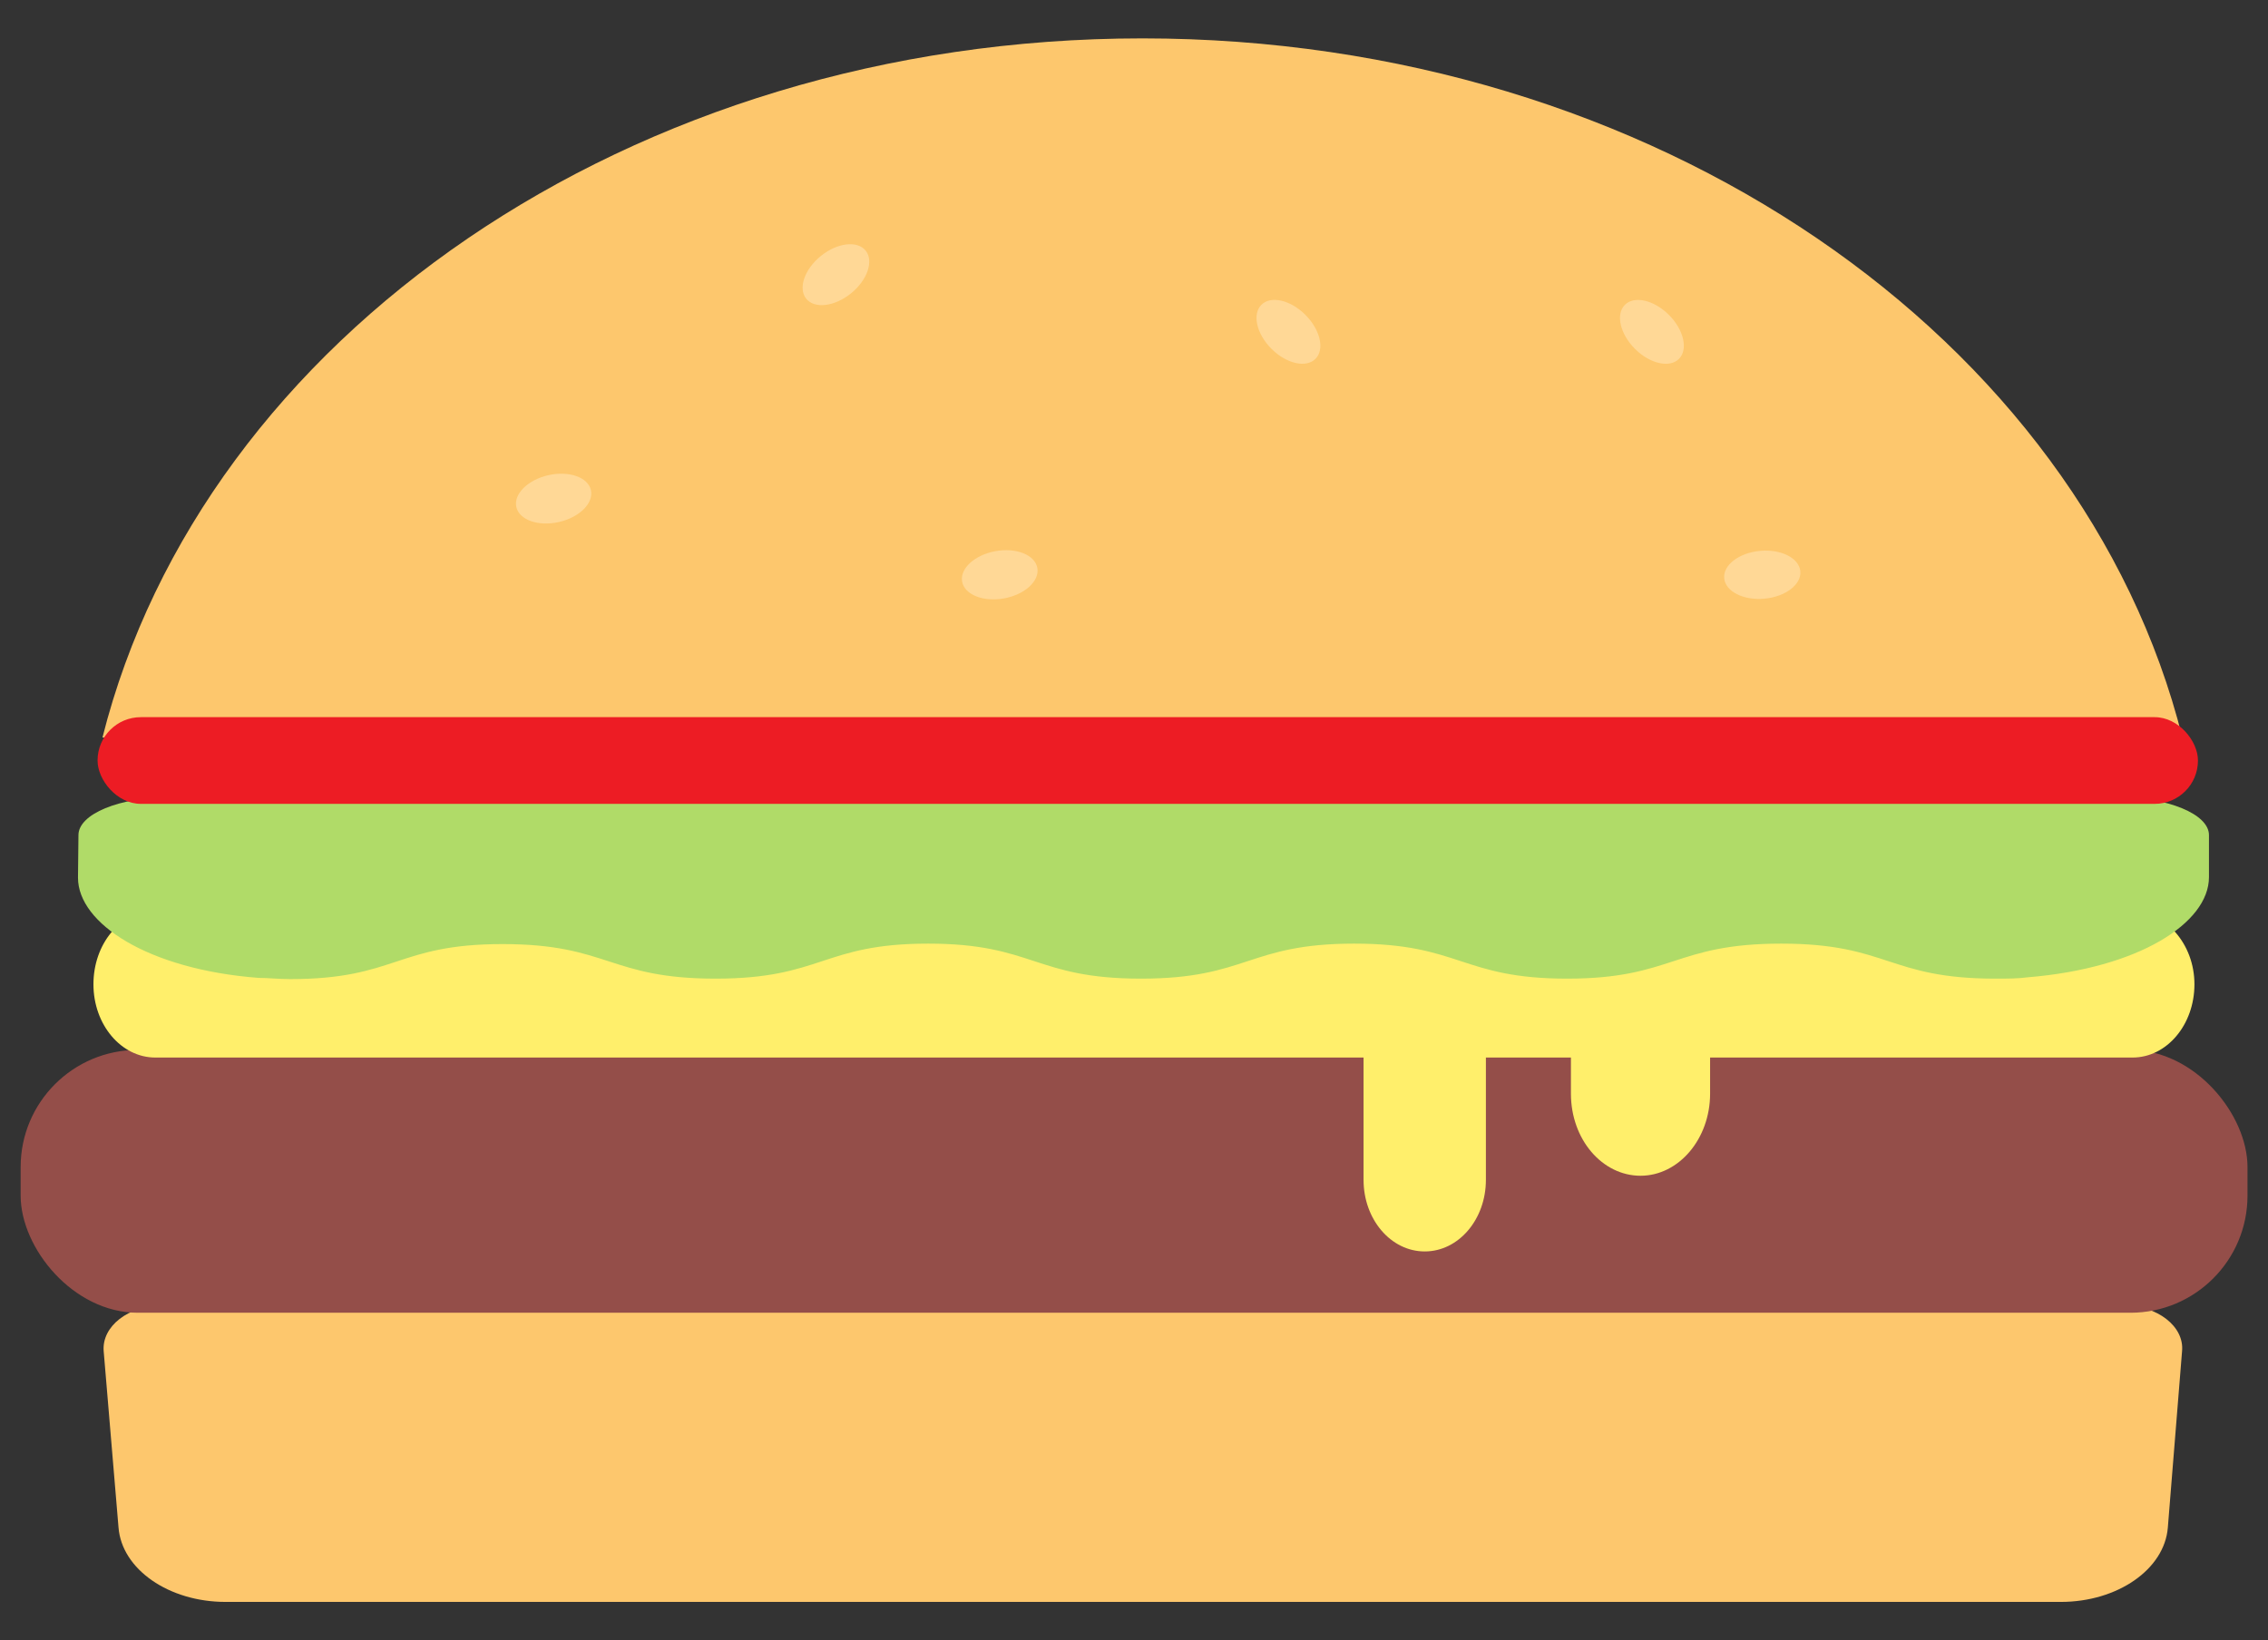 <svg id="Ebene_1" data-name="Ebene 1" xmlns="http://www.w3.org/2000/svg" viewBox="0 0 148.3 107.27"><rect x="0" y="0" width="148.3" height="107.27" fill="#333333" stroke="none"/><defs><style>.cls-1{fill:#fdc76d;}.cls-2{fill:#944e49;}.cls-3{fill:#ffef6b;}.cls-4{fill:#b0db68;}.cls-5{fill:#ed1c24;}.cls-6{fill:#ffd896;}</style></defs><title>Zeichenfläche 44</title><path class="cls-1" d="M134.75,104.76h-120c-3.71,0-6.78-2.13-7-4.86L6.78,88.37c-.14-1.63,1.62-3,3.84-3H138.84c2.22,0,4,1.37,3.84,3l-.93,11.53C141.53,102.63,138.46,104.76,134.75,104.76Z"/><rect class="cls-2" x="1.35" y="68.66" width="145.61" height="17.19" rx="7.66" ry="7.66"/><path class="cls-1" d="M142.7,48.23c-6.55-26.1-34.49-45.72-68-45.72s-61.42,19.62-68,45.72Z"/><path class="cls-3" d="M139.35,59.59H10.11c-2.24,0-4,2.14-4,4.78s1.81,4.79,4.05,4.79h79v8c0,2.58,1.78,4.68,4,4.68s4-2.1,4-4.68v-8h5.56v2.36c0,3,2.05,5.37,4.55,5.37s4.55-2.41,4.55-5.37V69.16h27.62c2.24,0,4.05-2.14,4.05-4.79S141.59,59.59,139.35,59.59Z"/><path class="cls-4" d="M5.1,57.4c0,3,4.61,6,11.8,6.55.62,0,1.31.08,2.08.08,6.94,0,6.94-2.29,13.88-2.29S39.82,64,46.79,64s7-2.29,13.9-2.29S67.65,64,74.61,64s7-2.29,13.94-2.29,7,2.29,13.92,2.29,7-2.29,14-2.29,7,2.29,14,2.29c.8,0,1.5,0,2.14-.09,7.2-.59,11.83-3.53,11.83-6.55V54.61c0-1.37-2.7-2.48-6-2.48H11.13c-3.33,0-6,1.11-6,2.48Z"/><rect class="cls-5" x="6.38" y="46.9" width="137.34" height="5.67" rx="2.83" ry="2.83"/><ellipse class="cls-6" cx="108.02" cy="21.7" rx="1.57" ry="2.5" transform="translate(16.29 82.74) rotate(-45)"/><ellipse class="cls-6" cx="54.66" cy="17.96" rx="2.5" ry="1.57" transform="translate(0.9 38.46) rotate(-39.06)"/><ellipse class="cls-6" cx="84.25" cy="21.7" rx="1.57" ry="2.5" transform="translate(9.33 65.93) rotate(-45)"/><ellipse class="cls-6" cx="36.2" cy="32.61" rx="2.5" ry="1.57" transform="translate(-6.32 8.82) rotate(-12.79)"/><ellipse class="cls-6" cx="115.23" cy="37.59" rx="2.5" ry="1.57" transform="translate(-2.96 10.72) rotate(-5.26)"/><ellipse class="cls-6" cx="65.37" cy="37.59" rx="2.5" ry="1.57" transform="translate(-5.68 12.33) rotate(-10.33)"/></svg>